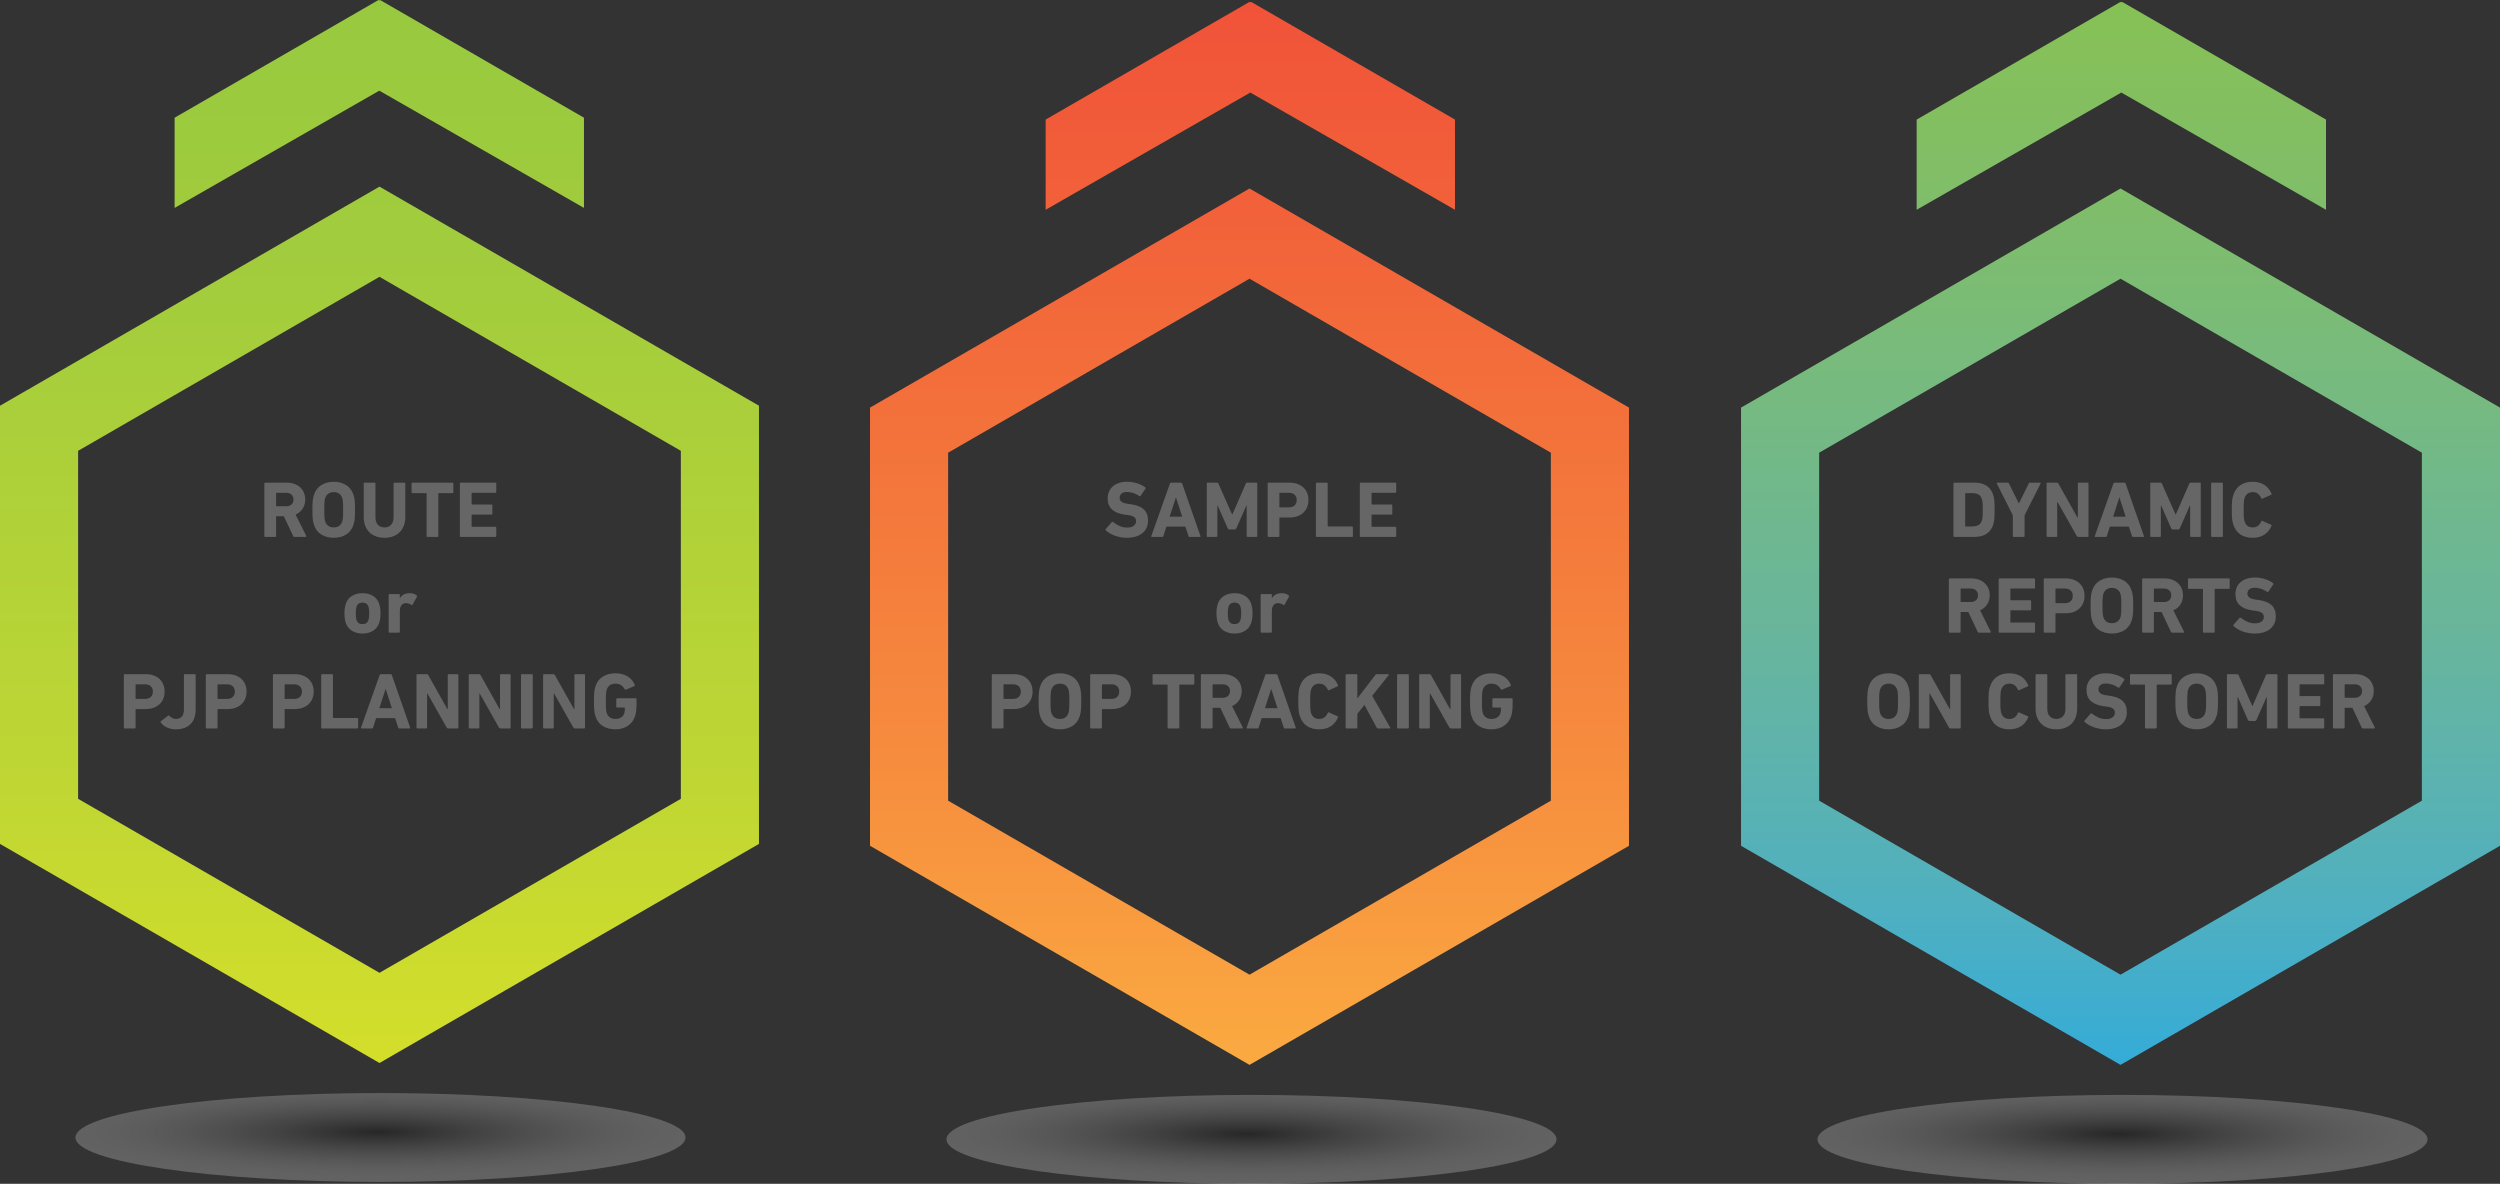 <?xml version="1.0" encoding="utf-8"?>
<!-- Generator: Adobe Illustrator 16.0.0, SVG Export Plug-In . SVG Version: 6.00 Build 0)  -->
<!DOCTYPE svg PUBLIC "-//W3C//DTD SVG 1.1//EN" "http://www.w3.org/Graphics/SVG/1.1/DTD/svg11.dtd">
<svg version="1.1" id="Layer_1" xmlns="http://www.w3.org/2000/svg" xmlns:xlink="http://www.w3.org/1999/xlink" x="0px" y="0px"
	 width="640px" height="303.055px" viewBox="0 0 640 303.055" enable-background="new 0 0 640 303.055" xml:space="preserve">
<rect x="0" y="0" width="640" height="303.055" fill="#333333" stroke="none"/>
<g>
	<linearGradient id="SVGID_1_" gradientUnits="userSpaceOnUse" x1="97.147" y1="288.504" x2="97.147" y2="-97.993">
		<stop  offset="0" style="stop-color:#D8E028"/>
		<stop  offset="0.243" style="stop-color:#BED634"/>
		<stop  offset="0.538" style="stop-color:#A4CD3C"/>
		<stop  offset="0.799" style="stop-color:#94C840"/>
		<stop  offset="1" style="stop-color:#8EC641"/>
	</linearGradient>
	<path fill="url(#SVGID_1_)" d="M0,216.041V103.865l97.147-56.089l97.148,56.089v112.176l-97.148,56.087L0,216.041z M19.997,115.41
		v89.085l77.149,44.544l77.151-44.544V115.41L97.146,70.867L19.997,115.41z"/>
</g>
<linearGradient id="SVGID_2_" gradientUnits="userSpaceOnUse" x1="97.098" y1="288.507" x2="97.098" y2="-97.994">
	<stop  offset="0" style="stop-color:#D8E028"/>
	<stop  offset="0.243" style="stop-color:#BED634"/>
	<stop  offset="0.538" style="stop-color:#A4CD3C"/>
	<stop  offset="0.799" style="stop-color:#94C840"/>
	<stop  offset="1" style="stop-color:#8EC641"/>
</linearGradient>
<polygon fill="url(#SVGID_2_)" points="149.494,30.132 97.304,0 97.098,0.119 96.892,0 44.703,30.132 44.703,53.223 97.098,23.209 
	149.494,53.223 "/>
<radialGradient id="SVGID_3_" cx="96.438" cy="-1399.915" r="78.089" gradientTransform="matrix(1 0 0 0.146 0 494.199)" gradientUnits="userSpaceOnUse">
	<stop  offset="0" style="stop-color:#000000"/>
	<stop  offset="0.157" style="stop-color:#3D3D3D"/>
	<stop  offset="0.325" style="stop-color:#787878"/>
	<stop  offset="0.487" style="stop-color:#A8A8A8"/>
	<stop  offset="0.64" style="stop-color:#CECECE"/>
	<stop  offset="0.78" style="stop-color:#E9E9E9"/>
	<stop  offset="0.905" style="stop-color:#F9F9F9"/>
	<stop  offset="1" style="stop-color:#FFFFFF"/>
</radialGradient>
<ellipse opacity="0.23" fill="url(#SVGID_3_)" cx="97.403" cy="291.197" rx="78.086" ry="11.377"/>
<g>
	<g>
		<linearGradient id="SVGID_4_" gradientUnits="userSpaceOnUse" x1="319.872" y1="288.985" x2="319.872" y2="-97.513">
			<stop  offset="0" style="stop-color:#FBB041"/>
			<stop  offset="0.022" style="stop-color:#FBAD41"/>
			<stop  offset="0.255" style="stop-color:#F68B3E"/>
			<stop  offset="0.477" style="stop-color:#F3703B"/>
			<stop  offset="0.681" style="stop-color:#F15939"/>
			<stop  offset="0.862" style="stop-color:#F04838"/>
			<stop  offset="1" style="stop-color:#EF4237"/>
		</linearGradient>
		<path fill="url(#SVGID_4_)" d="M222.724,216.521V104.345l97.149-56.089l97.147,56.089v112.177l-97.147,56.087L222.724,216.521z
			 M242.721,115.89v89.086l77.152,44.543l77.151-44.543V115.89l-77.151-44.543L242.721,115.89z"/>
	</g>
	<linearGradient id="SVGID_5_" gradientUnits="userSpaceOnUse" x1="320.081" y1="288.99" x2="320.08" y2="-97.515">
		<stop  offset="0" style="stop-color:#FBB041"/>
		<stop  offset="0.022" style="stop-color:#FBAD41"/>
		<stop  offset="0.255" style="stop-color:#F68B3E"/>
		<stop  offset="0.477" style="stop-color:#F3703B"/>
		<stop  offset="0.681" style="stop-color:#F15939"/>
		<stop  offset="0.862" style="stop-color:#F04838"/>
		<stop  offset="1" style="stop-color:#EF4237"/>
	</linearGradient>
	<polygon fill="url(#SVGID_5_)" points="372.476,30.612 320.286,0.48 320.079,0.6 319.873,0.48 267.685,30.612 267.685,53.703 
		320.079,23.69 372.476,53.703 	"/>
</g>
<radialGradient id="SVGID_6_" cx="319.418" cy="-1396.618" r="78.089" gradientTransform="matrix(1 0 0 0.146 0 494.199)" gradientUnits="userSpaceOnUse">
	<stop  offset="0" style="stop-color:#000000"/>
	<stop  offset="0.157" style="stop-color:#3D3D3D"/>
	<stop  offset="0.325" style="stop-color:#787878"/>
	<stop  offset="0.487" style="stop-color:#A8A8A8"/>
	<stop  offset="0.64" style="stop-color:#CECECE"/>
	<stop  offset="0.78" style="stop-color:#E9E9E9"/>
	<stop  offset="0.905" style="stop-color:#F9F9F9"/>
	<stop  offset="1" style="stop-color:#FFFFFF"/>
</radialGradient>
<ellipse opacity="0.23" fill="url(#SVGID_6_)" cx="320.382" cy="291.676" rx="78.086" ry="11.379"/>
<g>
	<g>
		<linearGradient id="SVGID_7_" gradientUnits="userSpaceOnUse" x1="542.854" y1="288.985" x2="542.854" y2="-97.513">
			<stop  offset="0" style="stop-color:#29AAE1"/>
			<stop  offset="0.149" style="stop-color:#50B0C0"/>
			<stop  offset="0.318" style="stop-color:#67B59E"/>
			<stop  offset="0.482" style="stop-color:#76BA81"/>
			<stop  offset="0.636" style="stop-color:#81BE66"/>
			<stop  offset="0.778" style="stop-color:#88C251"/>
			<stop  offset="0.904" style="stop-color:#8DC545"/>
			<stop  offset="1" style="stop-color:#8EC641"/>
		</linearGradient>
		<path fill="url(#SVGID_7_)" d="M445.706,216.521V104.345l97.146-56.089l97.149,56.089v112.177l-97.149,56.087L445.706,216.521z
			 M465.703,115.89v89.086l77.149,44.543l77.151-44.543V115.89l-77.151-44.543L465.703,115.89z"/>
	</g>
	<linearGradient id="SVGID_8_" gradientUnits="userSpaceOnUse" x1="543.06" y1="288.99" x2="543.06" y2="-97.515">
		<stop  offset="0" style="stop-color:#29AAE1"/>
		<stop  offset="0.149" style="stop-color:#50B0C0"/>
		<stop  offset="0.318" style="stop-color:#67B59E"/>
		<stop  offset="0.482" style="stop-color:#76BA81"/>
		<stop  offset="0.636" style="stop-color:#81BE66"/>
		<stop  offset="0.778" style="stop-color:#88C251"/>
		<stop  offset="0.904" style="stop-color:#8DC545"/>
		<stop  offset="1" style="stop-color:#8EC641"/>
	</linearGradient>
	<polygon fill="url(#SVGID_8_)" points="595.456,30.612 543.265,0.48 543.058,0.6 542.852,0.48 490.665,30.612 490.665,53.703 
		543.058,23.69 595.456,53.703 	"/>
</g>
<radialGradient id="SVGID_9_" cx="542.399" cy="-1396.618" r="78.089" gradientTransform="matrix(1 0 0 0.146 0 494.199)" gradientUnits="userSpaceOnUse">
	<stop  offset="0" style="stop-color:#000000"/>
	<stop  offset="0.157" style="stop-color:#3D3D3D"/>
	<stop  offset="0.325" style="stop-color:#787878"/>
	<stop  offset="0.487" style="stop-color:#A8A8A8"/>
	<stop  offset="0.64" style="stop-color:#CECECE"/>
	<stop  offset="0.78" style="stop-color:#E9E9E9"/>
	<stop  offset="0.905" style="stop-color:#F9F9F9"/>
	<stop  offset="1" style="stop-color:#FFFFFF"/>
</radialGradient>
<ellipse opacity="0.23" fill="url(#SVGID_9_)" cx="543.364" cy="291.676" rx="78.086" ry="11.379"/>
<g>
	<g>
		<path fill="#666666" d="M75.361,137.45c-0.15,0-0.252-0.068-0.307-0.204l-2.39-5.087h-1.859c-0.082,0-0.123,0.041-0.123,0.123
			v4.964c0,0.136-0.068,0.204-0.205,0.204h-2.594c-0.136,0-0.204-0.068-0.204-0.204v-13.483c0-0.136,0.068-0.205,0.204-0.205h5.536
			c0.708,0,1.352,0.106,1.931,0.317c0.579,0.211,1.076,0.507,1.491,0.889s0.736,0.837,0.96,1.369s0.337,1.11,0.337,1.737
			c0,0.898-0.218,1.682-0.654,2.349c-0.436,0.667-1.042,1.171-1.818,1.512l2.737,5.475c0.027,0.068,0.027,0.126,0,0.174
			s-0.075,0.071-0.143,0.071H75.361z M73.257,129.605c0.572,0,1.028-0.156,1.369-0.47c0.34-0.313,0.511-0.736,0.511-1.267
			c0-0.518-0.17-0.933-0.511-1.247c-0.341-0.313-0.797-0.47-1.369-0.47h-2.452c-0.082,0-0.123,0.041-0.123,0.123v3.208
			c0,0.082,0.041,0.123,0.123,0.123H73.257z"/>
		<path fill="#666666" d="M85.432,137.675c-1.212,0-2.271-0.279-3.177-0.837s-1.536-1.403-1.89-2.533
			c-0.082-0.245-0.146-0.483-0.194-0.715c-0.048-0.231-0.085-0.49-0.112-0.776c-0.027-0.286-0.048-0.613-0.062-0.981
			s-0.021-0.81-0.021-1.328s0.007-0.96,0.021-1.328s0.034-0.694,0.062-0.98c0.027-0.286,0.064-0.544,0.112-0.776
			c0.047-0.231,0.112-0.47,0.194-0.715c0.354-1.117,0.984-1.958,1.89-2.523c0.906-0.565,1.965-0.848,3.177-0.848
			c1.212,0,2.271,0.283,3.177,0.848c0.906,0.565,1.536,1.406,1.89,2.523c0.082,0.245,0.146,0.483,0.194,0.715
			c0.047,0.232,0.085,0.49,0.112,0.776s0.047,0.613,0.062,0.98c0.013,0.368,0.02,0.811,0.02,1.328s-0.007,0.96-0.02,1.328
			c-0.014,0.368-0.034,0.695-0.062,0.981c-0.027,0.286-0.065,0.544-0.112,0.776c-0.048,0.232-0.112,0.47-0.194,0.715
			c-0.354,1.13-0.984,1.975-1.89,2.533S86.645,137.675,85.432,137.675z M85.432,135.019c0.572,0,1.042-0.136,1.41-0.409
			c0.368-0.272,0.626-0.646,0.776-1.124c0.041-0.123,0.075-0.262,0.102-0.418s0.051-0.348,0.072-0.572s0.034-0.5,0.041-0.827
			c0.006-0.327,0.01-0.715,0.01-1.165c0-0.45-0.003-0.838-0.01-1.165c-0.007-0.327-0.021-0.603-0.041-0.828
			c-0.021-0.225-0.044-0.415-0.072-0.572c-0.027-0.156-0.061-0.296-0.102-0.419c-0.15-0.477-0.409-0.851-0.776-1.124
			s-0.837-0.409-1.41-0.409c-0.572,0-1.042,0.136-1.409,0.409c-0.368,0.272-0.627,0.647-0.776,1.124
			c-0.041,0.123-0.075,0.263-0.103,0.419c-0.027,0.157-0.051,0.347-0.071,0.572c-0.021,0.225-0.034,0.5-0.041,0.828
			c-0.007,0.327-0.01,0.715-0.01,1.165c0,0.449,0.003,0.837,0.01,1.165c0.007,0.327,0.021,0.603,0.041,0.827
			s0.044,0.416,0.071,0.572s0.062,0.296,0.103,0.418c0.149,0.477,0.408,0.852,0.776,1.124
			C84.391,134.883,84.86,135.019,85.432,135.019z"/>
		<path fill="#666666" d="M98.445,137.675c-0.776,0-1.491-0.116-2.145-0.347s-1.216-0.572-1.686-1.021s-0.837-1.008-1.103-1.675
			c-0.266-0.667-0.398-1.43-0.398-2.288v-8.58c0-0.136,0.068-0.205,0.204-0.205h2.595c0.136,0,0.204,0.068,0.204,0.205v8.662
			c0,0.831,0.211,1.471,0.633,1.92c0.422,0.45,0.987,0.674,1.696,0.674c0.695,0,1.253-0.225,1.675-0.674
			c0.422-0.449,0.633-1.089,0.633-1.92v-8.662c0-0.136,0.068-0.205,0.204-0.205h2.595c0.136,0,0.204,0.068,0.204,0.205v8.58
			c0,0.858-0.133,1.621-0.398,2.288c-0.266,0.667-0.633,1.226-1.103,1.675s-1.028,0.79-1.675,1.021S99.222,137.675,98.445,137.675z"
			/>
		<path fill="#666666" d="M109.416,137.45c-0.136,0-0.204-0.068-0.204-0.204v-10.889c0-0.082-0.041-0.123-0.123-0.123h-3.514
			c-0.136,0-0.205-0.068-0.205-0.204v-2.268c0-0.136,0.068-0.205,0.205-0.205h10.276c0.136,0,0.204,0.068,0.204,0.205v2.268
			c0,0.136-0.068,0.204-0.204,0.204h-3.514c-0.082,0-0.123,0.041-0.123,0.123v10.889c0,0.136-0.068,0.204-0.204,0.204H109.416z"/>
		<path fill="#666666" d="M117.73,123.763c0-0.136,0.068-0.205,0.204-0.205h8.907c0.136,0,0.204,0.068,0.204,0.205v2.186
			c0,0.136-0.068,0.204-0.204,0.204h-5.986c-0.082,0-0.123,0.041-0.123,0.123v2.758c0,0.082,0.041,0.123,0.123,0.123h4.985
			c0.136,0,0.204,0.068,0.204,0.205v2.166c0,0.136-0.068,0.204-0.204,0.204h-4.985c-0.082,0-0.123,0.041-0.123,0.123v2.88
			c0,0.082,0.041,0.123,0.123,0.123h5.986c0.136,0,0.204,0.068,0.204,0.205v2.186c0,0.136-0.068,0.204-0.204,0.204h-8.907
			c-0.136,0-0.204-0.068-0.204-0.204V123.763z"/>
		<path fill="#666666" d="M92.796,162.19c-1.049,0-1.954-0.238-2.717-0.715c-0.763-0.477-1.287-1.165-1.573-2.063
			c-0.109-0.354-0.191-0.718-0.245-1.093c-0.055-0.375-0.082-0.807-0.082-1.297s0.027-0.922,0.082-1.297
			c0.054-0.375,0.136-0.739,0.245-1.093c0.286-0.899,0.81-1.586,1.573-2.063c0.763-0.477,1.668-0.715,2.717-0.715
			s1.954,0.238,2.717,0.715c0.763,0.477,1.287,1.165,1.573,2.063c0.108,0.354,0.19,0.718,0.245,1.093
			c0.054,0.375,0.082,0.807,0.082,1.297s-0.027,0.923-0.082,1.297c-0.055,0.375-0.137,0.739-0.245,1.093
			c-0.286,0.899-0.811,1.587-1.573,2.063C94.75,161.952,93.845,162.19,92.796,162.19z M92.796,159.779
			c0.79,0,1.301-0.354,1.532-1.062c0.068-0.231,0.116-0.467,0.143-0.705s0.041-0.568,0.041-0.991c0-0.422-0.014-0.752-0.041-0.991
			s-0.075-0.473-0.143-0.705c-0.231-0.708-0.742-1.062-1.532-1.062s-1.301,0.354-1.532,1.062c-0.068,0.232-0.116,0.467-0.143,0.705
			c-0.028,0.238-0.041,0.569-0.041,0.991c0,0.422,0.013,0.752,0.041,0.991c0.027,0.238,0.075,0.474,0.143,0.705
			C91.496,159.425,92.006,159.779,92.796,159.779z"/>
		<path fill="#666666" d="M99.702,161.965c-0.136,0-0.204-0.068-0.204-0.204v-9.479c0-0.136,0.068-0.204,0.204-0.204h2.452
			c0.136,0,0.204,0.068,0.204,0.204v0.838h0.021c0.231-0.395,0.565-0.705,1.001-0.93s0.96-0.337,1.573-0.337
			c0.327,0,0.644,0.051,0.95,0.153c0.307,0.103,0.569,0.249,0.787,0.439c0.095,0.082,0.116,0.177,0.062,0.286l-1.144,2.083
			c-0.068,0.082-0.164,0.096-0.286,0.041c-0.49-0.313-0.967-0.463-1.43-0.449c-0.531,0.027-0.919,0.225-1.165,0.592
			s-0.368,0.885-0.368,1.553v5.209c0,0.136-0.068,0.204-0.204,0.204H99.702z"/>
		<path fill="#666666" d="M31.908,186.48c-0.136,0-0.204-0.068-0.204-0.204v-13.483c0-0.136,0.068-0.205,0.204-0.205h5.393
			c0.749,0,1.423,0.109,2.022,0.327c0.6,0.218,1.11,0.524,1.532,0.919c0.422,0.395,0.742,0.865,0.96,1.41
			c0.218,0.544,0.327,1.151,0.327,1.818c0,0.654-0.112,1.253-0.337,1.798c-0.225,0.545-0.545,1.015-0.96,1.41
			s-0.922,0.702-1.522,0.919c-0.599,0.218-1.273,0.327-2.022,0.327H34.83c-0.082,0-0.123,0.041-0.123,0.123v4.638
			c0,0.136-0.068,0.204-0.205,0.204H31.908z M37.118,178.922c0.64,0,1.137-0.167,1.491-0.5c0.354-0.334,0.531-0.787,0.531-1.359
			c0-0.572-0.177-1.028-0.531-1.369c-0.354-0.34-0.851-0.511-1.491-0.511H34.83c-0.082,0-0.123,0.041-0.123,0.123v3.494
			c0,0.082,0.041,0.123,0.123,0.123H37.118z"/>
		<path fill="#666666" d="M41.142,184.928c-0.068-0.109-0.062-0.204,0.02-0.286l1.9-1.45c0.095-0.068,0.191-0.054,0.286,0.041
			c0.177,0.204,0.412,0.392,0.705,0.562c0.292,0.17,0.623,0.255,0.991,0.255c0.654,0,1.157-0.204,1.512-0.613
			c0.354-0.409,0.531-1.008,0.531-1.798v-8.846c0-0.136,0.068-0.205,0.204-0.205h2.595c0.136,0,0.204,0.068,0.204,0.205v8.703
			c0,1.716-0.446,3.014-1.338,3.892c-0.893,0.878-2.135,1.317-3.729,1.317c-0.858,0-1.638-0.167-2.339-0.5
			C41.983,185.871,41.469,185.446,41.142,184.928z"/>
		<path fill="#666666" d="M52.889,186.48c-0.136,0-0.204-0.068-0.204-0.204v-13.483c0-0.136,0.068-0.205,0.204-0.205h5.393
			c0.749,0,1.423,0.109,2.022,0.327c0.6,0.218,1.11,0.524,1.532,0.919c0.422,0.395,0.742,0.865,0.96,1.41
			c0.218,0.544,0.327,1.151,0.327,1.818c0,0.654-0.112,1.253-0.337,1.798c-0.225,0.545-0.545,1.015-0.96,1.41
			s-0.922,0.702-1.522,0.919c-0.599,0.218-1.273,0.327-2.022,0.327H55.81c-0.082,0-0.123,0.041-0.123,0.123v4.638
			c0,0.136-0.068,0.204-0.205,0.204H52.889z M58.098,178.922c0.64,0,1.137-0.167,1.491-0.5c0.354-0.334,0.531-0.787,0.531-1.359
			c0-0.572-0.177-1.028-0.531-1.369c-0.354-0.34-0.851-0.511-1.491-0.511H55.81c-0.082,0-0.123,0.041-0.123,0.123v3.494
			c0,0.082,0.041,0.123,0.123,0.123H58.098z"/>
		<path fill="#666666" d="M70.069,186.48c-0.136,0-0.204-0.068-0.204-0.204v-13.483c0-0.136,0.068-0.205,0.204-0.205h5.393
			c0.749,0,1.423,0.109,2.022,0.327c0.6,0.218,1.11,0.524,1.532,0.919c0.422,0.395,0.742,0.865,0.96,1.41
			c0.218,0.544,0.327,1.151,0.327,1.818c0,0.654-0.112,1.253-0.337,1.798c-0.225,0.545-0.545,1.015-0.96,1.41
			s-0.922,0.702-1.522,0.919c-0.599,0.218-1.273,0.327-2.022,0.327h-2.472c-0.082,0-0.123,0.041-0.123,0.123v4.638
			c0,0.136-0.068,0.204-0.205,0.204H70.069z M75.279,178.922c0.64,0,1.137-0.167,1.491-0.5c0.354-0.334,0.531-0.787,0.531-1.359
			c0-0.572-0.177-1.028-0.531-1.369c-0.354-0.34-0.851-0.511-1.491-0.511h-2.288c-0.082,0-0.123,0.041-0.123,0.123v3.494
			c0,0.082,0.041,0.123,0.123,0.123H75.279z"/>
		<path fill="#666666" d="M82.225,172.793c0-0.136,0.068-0.205,0.204-0.205h2.594c0.136,0,0.205,0.068,0.205,0.205v10.889
			c0,0.082,0.041,0.123,0.123,0.123h6.129c0.136,0,0.204,0.068,0.204,0.204v2.268c0,0.136-0.068,0.204-0.204,0.204h-9.05
			c-0.136,0-0.204-0.068-0.204-0.204V172.793z"/>
		<path fill="#666666" d="M97.199,172.793c0.041-0.136,0.129-0.205,0.266-0.205h2.574c0.136,0,0.225,0.068,0.266,0.205l4.699,13.483
			c0.041,0.136-0.007,0.204-0.143,0.204h-2.656c-0.137,0-0.225-0.068-0.266-0.204l-0.797-2.431H96.28l-0.776,2.431
			c-0.041,0.136-0.129,0.204-0.265,0.204h-2.676c-0.137,0-0.184-0.068-0.143-0.204L97.199,172.793z M100.325,181.292l-1.573-4.862
			H98.69l-1.573,4.862H100.325z"/>
		<path fill="#666666" d="M106.617,172.793c0-0.136,0.068-0.205,0.204-0.205h2.452c0.149,0,0.266,0.068,0.347,0.205l4.903,8.744
			h0.102v-8.744c0-0.136,0.068-0.205,0.205-0.205h2.309c0.136,0,0.204,0.068,0.204,0.205v13.483c0,0.136-0.068,0.204-0.204,0.204
			h-2.431c-0.15,0-0.266-0.068-0.347-0.204l-4.924-8.724h-0.102v8.724c0,0.136-0.068,0.204-0.204,0.204h-2.309
			c-0.136,0-0.204-0.068-0.204-0.204V172.793z"/>
		<path fill="#666666" d="M119.998,172.793c0-0.136,0.068-0.205,0.204-0.205h2.452c0.149,0,0.266,0.068,0.347,0.205l4.903,8.744
			h0.102v-8.744c0-0.136,0.068-0.205,0.205-0.205h2.309c0.136,0,0.204,0.068,0.204,0.205v13.483c0,0.136-0.068,0.204-0.204,0.204
			h-2.431c-0.15,0-0.266-0.068-0.347-0.204l-4.924-8.724h-0.102v8.724c0,0.136-0.068,0.204-0.204,0.204h-2.309
			c-0.136,0-0.204-0.068-0.204-0.204V172.793z"/>
		<path fill="#666666" d="M133.379,172.793c0-0.136,0.068-0.205,0.204-0.205h2.594c0.136,0,0.205,0.068,0.205,0.205v13.483
			c0,0.136-0.068,0.204-0.205,0.204h-2.594c-0.136,0-0.204-0.068-0.204-0.204V172.793z"/>
		<path fill="#666666" d="M139.038,172.793c0-0.136,0.068-0.205,0.204-0.205h2.452c0.149,0,0.266,0.068,0.347,0.205l4.903,8.744
			h0.102v-8.744c0-0.136,0.068-0.205,0.205-0.205h2.309c0.136,0,0.204,0.068,0.204,0.205v13.483c0,0.136-0.068,0.204-0.204,0.204
			h-2.431c-0.15,0-0.266-0.068-0.347-0.204l-4.924-8.724h-0.102v8.724c0,0.136-0.068,0.204-0.204,0.204h-2.309
			c-0.136,0-0.204-0.068-0.204-0.204V172.793z"/>
		<path fill="#666666" d="M152.439,183.334c-0.082-0.245-0.146-0.483-0.194-0.715c-0.048-0.231-0.085-0.49-0.112-0.776
			c-0.027-0.286-0.048-0.613-0.062-0.981s-0.021-0.81-0.021-1.328s0.007-0.96,0.021-1.328s0.034-0.694,0.062-0.98
			c0.027-0.286,0.064-0.544,0.112-0.776c0.047-0.231,0.112-0.47,0.194-0.715c0.354-1.13,0.984-1.975,1.89-2.533
			s1.979-0.838,3.218-0.838c0.654,0,1.246,0.075,1.777,0.225c0.531,0.15,1.004,0.358,1.42,0.624
			c0.415,0.265,0.769,0.579,1.063,0.939c0.292,0.361,0.521,0.753,0.684,1.175c0.068,0.136,0.041,0.238-0.082,0.307l-2.186,0.919
			c-0.15,0.041-0.245,0.007-0.286-0.102c-0.272-0.477-0.596-0.834-0.97-1.072c-0.375-0.238-0.848-0.358-1.42-0.358
			c-0.6,0-1.083,0.14-1.45,0.419c-0.368,0.279-0.627,0.657-0.776,1.134c-0.041,0.123-0.075,0.262-0.103,0.419
			s-0.051,0.347-0.071,0.572c-0.021,0.225-0.034,0.498-0.041,0.817c-0.007,0.32-0.01,0.705-0.01,1.154
			c0,0.449,0.003,0.837,0.01,1.165c0.007,0.327,0.021,0.603,0.041,0.827s0.044,0.416,0.071,0.572s0.062,0.296,0.103,0.418
			c0.149,0.477,0.412,0.852,0.786,1.124c0.375,0.273,0.869,0.409,1.481,0.409c0.517,0,0.98-0.123,1.389-0.368
			s0.688-0.599,0.837-1.063c0.054-0.177,0.095-0.374,0.123-0.592c0.027-0.218,0.041-0.477,0.041-0.776
			c0-0.082-0.041-0.123-0.123-0.123h-1.879c-0.136,0-0.205-0.068-0.205-0.204v-1.961c0-0.136,0.068-0.204,0.205-0.204h4.78
			c0.136,0,0.204,0.068,0.204,0.204v1.144c0,0.613-0.027,1.192-0.082,1.737c-0.055,0.544-0.143,1.008-0.266,1.389
			c-0.354,1.117-0.978,1.975-1.869,2.574c-0.892,0.6-1.958,0.899-3.197,0.899s-2.312-0.279-3.218-0.837
			S152.793,184.465,152.439,183.334z"/>
	</g>
</g>
<g>
	<g>
		<path fill="#666666" d="M288.442,137.674c-0.545,0-1.079-0.051-1.604-0.153c-0.524-0.102-1.019-0.238-1.481-0.408
			s-0.889-0.371-1.276-0.603c-0.388-0.231-0.719-0.477-0.991-0.735c-0.108-0.109-0.115-0.225-0.02-0.347l1.552-1.777
			c0.082-0.109,0.185-0.116,0.307-0.021c0.463,0.368,1.001,0.698,1.614,0.991c0.612,0.293,1.287,0.439,2.022,0.439
			s1.297-0.153,1.686-0.46c0.388-0.306,0.582-0.705,0.582-1.195c0-0.409-0.15-0.742-0.449-1.001c-0.3-0.259-0.865-0.442-1.696-0.552
			l-0.735-0.102c-1.416-0.19-2.502-0.623-3.258-1.297s-1.134-1.631-1.134-2.87c0-0.64,0.115-1.222,0.347-1.747
			s0.562-0.971,0.991-1.338c0.429-0.368,0.946-0.654,1.553-0.858c0.605-0.205,1.283-0.307,2.032-0.307
			c0.926,0,1.798,0.13,2.615,0.388c0.817,0.259,1.519,0.613,2.104,1.063c0.122,0.082,0.136,0.184,0.04,0.306l-1.246,1.859
			c-0.081,0.109-0.177,0.129-0.286,0.061c-0.53-0.354-1.059-0.62-1.583-0.796c-0.524-0.177-1.072-0.266-1.645-0.266
			c-0.612,0-1.076,0.143-1.389,0.429c-0.313,0.286-0.471,0.647-0.471,1.083c0,0.395,0.16,0.722,0.48,0.98s0.882,0.443,1.686,0.552
			l0.735,0.102c1.443,0.191,2.533,0.623,3.269,1.297c0.735,0.674,1.104,1.645,1.104,2.911c0,0.626-0.116,1.208-0.348,1.747
			s-0.575,1.001-1.031,1.389c-0.457,0.388-1.025,0.691-1.706,0.909C290.13,137.565,289.341,137.674,288.442,137.674z"/>
		<path fill="#666666" d="M299.515,123.762c0.041-0.136,0.129-0.205,0.266-0.205h2.574c0.136,0,0.225,0.068,0.266,0.205
			l4.698,13.483c0.041,0.136-0.007,0.204-0.143,0.204h-2.656c-0.136,0-0.225-0.068-0.266-0.204l-0.797-2.431h-4.861l-0.776,2.431
			c-0.041,0.136-0.13,0.204-0.266,0.204h-2.677c-0.136,0-0.184-0.068-0.143-0.204L299.515,123.762z M302.641,132.261l-1.573-4.862
			h-0.062l-1.573,4.862H302.641z"/>
		<path fill="#666666" d="M308.933,123.762c0-0.136,0.067-0.205,0.204-0.205h2.431c0.164,0,0.272,0.068,0.327,0.205l3.514,7.926
			h0.082l3.452-7.926c0.055-0.136,0.164-0.205,0.327-0.205h2.391c0.136,0,0.204,0.068,0.204,0.205v13.483
			c0,0.136-0.068,0.204-0.204,0.204h-2.309c-0.137,0-0.204-0.068-0.204-0.204v-7.825h-0.082l-2.574,5.863
			c-0.082,0.177-0.211,0.266-0.388,0.266h-1.41c-0.177,0-0.307-0.088-0.388-0.266l-2.574-5.863h-0.082v7.825
			c0,0.136-0.068,0.204-0.204,0.204h-2.309c-0.137,0-0.204-0.068-0.204-0.204V123.762z"/>
		<path fill="#666666" d="M324.724,137.45c-0.137,0-0.204-0.068-0.204-0.204v-13.483c0-0.136,0.067-0.205,0.204-0.205h5.394
			c0.749,0,1.423,0.109,2.022,0.327c0.599,0.218,1.109,0.524,1.532,0.919c0.422,0.395,0.742,0.865,0.96,1.41
			c0.218,0.544,0.327,1.151,0.327,1.818c0,0.654-0.112,1.253-0.338,1.798c-0.225,0.545-0.545,1.015-0.96,1.41
			s-0.923,0.702-1.521,0.919c-0.6,0.218-1.273,0.327-2.022,0.327h-2.473c-0.081,0-0.122,0.041-0.122,0.123v4.638
			c0,0.136-0.068,0.204-0.204,0.204H324.724z M329.933,129.891c0.641,0,1.138-0.167,1.492-0.5c0.354-0.334,0.53-0.787,0.53-1.359
			c0-0.572-0.177-1.028-0.53-1.369c-0.354-0.34-0.852-0.511-1.492-0.511h-2.288c-0.081,0-0.122,0.041-0.122,0.123v3.494
			c0,0.082,0.041,0.123,0.122,0.123H329.933z"/>
		<path fill="#666666" d="M336.879,123.762c0-0.136,0.067-0.205,0.204-0.205h2.595c0.136,0,0.204,0.068,0.204,0.205v10.889
			c0,0.082,0.041,0.123,0.122,0.123h6.129c0.137,0,0.204,0.068,0.204,0.204v2.268c0,0.136-0.067,0.204-0.204,0.204h-9.05
			c-0.137,0-0.204-0.068-0.204-0.204V123.762z"/>
		<path fill="#666666" d="M348.116,123.762c0-0.136,0.067-0.205,0.204-0.205h8.907c0.136,0,0.204,0.068,0.204,0.205v2.186
			c0,0.136-0.068,0.204-0.204,0.204h-5.986c-0.081,0-0.122,0.041-0.122,0.123v2.758c0,0.082,0.041,0.123,0.122,0.123h4.985
			c0.136,0,0.204,0.068,0.204,0.205v2.166c0,0.136-0.068,0.204-0.204,0.204h-4.985c-0.081,0-0.122,0.041-0.122,0.123v2.88
			c0,0.082,0.041,0.123,0.122,0.123h5.986c0.136,0,0.204,0.068,0.204,0.205v2.186c0,0.136-0.068,0.204-0.204,0.204h-8.907
			c-0.137,0-0.204-0.068-0.204-0.204V123.762z"/>
		<path fill="#666666" d="M316.032,162.189c-1.049,0-1.955-0.238-2.718-0.715c-0.763-0.477-1.287-1.165-1.572-2.063
			c-0.109-0.354-0.191-0.718-0.245-1.093c-0.055-0.375-0.082-0.807-0.082-1.297s0.027-0.922,0.082-1.297
			c0.054-0.375,0.136-0.739,0.245-1.093c0.285-0.899,0.81-1.586,1.572-2.063c0.763-0.477,1.669-0.715,2.718-0.715
			c1.048,0,1.954,0.238,2.717,0.715c0.763,0.477,1.287,1.165,1.573,2.063c0.108,0.354,0.19,0.718,0.245,1.093
			c0.054,0.375,0.081,0.807,0.081,1.297s-0.027,0.923-0.081,1.297c-0.055,0.375-0.137,0.739-0.245,1.093
			c-0.286,0.899-0.811,1.587-1.573,2.063C317.986,161.952,317.08,162.189,316.032,162.189z M316.032,159.779
			c0.789,0,1.3-0.354,1.532-1.062c0.067-0.231,0.115-0.467,0.143-0.705s0.041-0.568,0.041-0.991c0-0.422-0.014-0.752-0.041-0.991
			s-0.075-0.473-0.143-0.705c-0.232-0.708-0.743-1.062-1.532-1.062c-0.79,0-1.301,0.354-1.532,1.062
			c-0.068,0.232-0.116,0.467-0.144,0.705s-0.041,0.569-0.041,0.991c0,0.422,0.014,0.752,0.041,0.991s0.075,0.474,0.144,0.705
			C314.731,159.425,315.242,159.779,316.032,159.779z"/>
		<path fill="#666666" d="M322.936,161.965c-0.136,0-0.204-0.068-0.204-0.204v-9.479c0-0.136,0.068-0.204,0.204-0.204h2.451
			c0.137,0,0.205,0.068,0.205,0.204v0.838h0.021c0.231-0.395,0.564-0.705,1.001-0.93c0.436-0.225,0.96-0.337,1.572-0.337
			c0.327,0,0.644,0.051,0.95,0.153c0.307,0.103,0.568,0.249,0.787,0.439c0.095,0.082,0.115,0.177,0.061,0.286l-1.144,2.083
			c-0.068,0.082-0.164,0.096-0.286,0.041c-0.49-0.313-0.967-0.463-1.43-0.449c-0.531,0.027-0.92,0.225-1.165,0.592
			s-0.367,0.885-0.367,1.553v5.209c0,0.136-0.068,0.204-0.205,0.204H322.936z"/>
		<path fill="#666666" d="M254.101,186.48c-0.136,0-0.204-0.068-0.204-0.204v-13.483c0-0.136,0.068-0.205,0.204-0.205h5.393
			c0.749,0,1.423,0.109,2.022,0.327s1.109,0.524,1.533,0.919c0.422,0.395,0.742,0.865,0.959,1.41
			c0.219,0.544,0.328,1.151,0.328,1.818c0,0.654-0.113,1.253-0.338,1.798c-0.225,0.545-0.545,1.015-0.961,1.41
			c-0.414,0.395-0.922,0.702-1.521,0.919s-1.273,0.327-2.022,0.327h-2.472c-0.082,0-0.123,0.041-0.123,0.123v4.638
			c0,0.136-0.068,0.204-0.204,0.204H254.101z M259.31,178.921c0.64,0,1.137-0.167,1.491-0.5c0.354-0.334,0.531-0.787,0.531-1.359
			c0-0.572-0.178-1.028-0.531-1.369c-0.354-0.34-0.852-0.511-1.491-0.511h-2.288c-0.082,0-0.123,0.041-0.123,0.123v3.494
			c0,0.082,0.041,0.123,0.123,0.123H259.31z"/>
		<path fill="#666666" d="M271.343,186.705c-1.213,0-2.271-0.279-3.177-0.837c-0.906-0.559-1.536-1.403-1.89-2.533
			c-0.082-0.245-0.146-0.483-0.194-0.715c-0.048-0.231-0.085-0.49-0.112-0.776c-0.027-0.286-0.048-0.613-0.062-0.981
			s-0.021-0.81-0.021-1.328s0.007-0.96,0.021-1.328s0.034-0.694,0.062-0.98s0.064-0.544,0.112-0.776
			c0.048-0.231,0.112-0.47,0.194-0.715c0.354-1.117,0.983-1.958,1.89-2.523c0.905-0.565,1.964-0.848,3.177-0.848
			c1.212,0,2.271,0.283,3.177,0.848c0.905,0.565,1.535,1.406,1.89,2.523c0.081,0.245,0.146,0.483,0.193,0.715
			c0.048,0.232,0.085,0.49,0.113,0.776c0.026,0.286,0.047,0.613,0.061,0.98s0.021,0.811,0.021,1.328s-0.007,0.96-0.021,1.328
			s-0.034,0.695-0.061,0.981c-0.028,0.286-0.065,0.544-0.113,0.776c-0.048,0.232-0.112,0.47-0.193,0.715
			c-0.354,1.13-0.984,1.975-1.89,2.533C273.614,186.426,272.555,186.705,271.343,186.705z M271.343,184.049
			c0.571,0,1.042-0.136,1.409-0.409c0.368-0.272,0.626-0.646,0.776-1.124c0.041-0.123,0.075-0.262,0.103-0.418
			c0.026-0.157,0.051-0.348,0.071-0.572s0.034-0.5,0.041-0.827c0.007-0.327,0.01-0.715,0.01-1.165c0-0.45-0.003-0.838-0.01-1.165
			c-0.007-0.327-0.021-0.603-0.041-0.828c-0.021-0.225-0.045-0.415-0.071-0.572c-0.027-0.156-0.062-0.296-0.103-0.419
			c-0.15-0.477-0.408-0.851-0.776-1.124c-0.367-0.272-0.838-0.409-1.409-0.409c-0.572,0-1.042,0.136-1.41,0.409
			c-0.367,0.272-0.626,0.647-0.776,1.124c-0.041,0.123-0.074,0.263-0.102,0.419c-0.027,0.157-0.052,0.347-0.071,0.572
			c-0.021,0.225-0.034,0.5-0.041,0.828c-0.008,0.327-0.011,0.715-0.011,1.165c0,0.449,0.003,0.837,0.011,1.165
			c0.007,0.327,0.021,0.603,0.041,0.827c0.02,0.225,0.044,0.416,0.071,0.572s0.061,0.296,0.102,0.418
			c0.15,0.477,0.409,0.852,0.776,1.124C270.301,183.913,270.771,184.049,271.343,184.049z"/>
		<path fill="#666666" d="M279.29,186.48c-0.137,0-0.204-0.068-0.204-0.204v-13.483c0-0.136,0.067-0.205,0.204-0.205h5.394
			c0.749,0,1.423,0.109,2.022,0.327c0.599,0.218,1.109,0.524,1.532,0.919c0.422,0.395,0.742,0.865,0.96,1.41
			c0.218,0.544,0.327,1.151,0.327,1.818c0,0.654-0.112,1.253-0.338,1.798c-0.225,0.545-0.545,1.015-0.96,1.41
			s-0.923,0.702-1.521,0.919c-0.6,0.218-1.273,0.327-2.022,0.327h-2.473c-0.081,0-0.122,0.041-0.122,0.123v4.638
			c0,0.136-0.068,0.204-0.204,0.204H279.29z M284.499,178.921c0.641,0,1.138-0.167,1.492-0.5c0.354-0.334,0.53-0.787,0.53-1.359
			c0-0.572-0.177-1.028-0.53-1.369c-0.354-0.34-0.852-0.511-1.492-0.511h-2.288c-0.081,0-0.122,0.041-0.122,0.123v3.494
			c0,0.082,0.041,0.123,0.122,0.123H284.499z"/>
		<path fill="#666666" d="M299.106,186.48c-0.137,0-0.205-0.068-0.205-0.204v-10.889c0-0.082-0.04-0.123-0.122-0.123h-3.514
			c-0.137,0-0.204-0.068-0.204-0.204v-2.268c0-0.136,0.067-0.205,0.204-0.205h10.275c0.137,0,0.205,0.068,0.205,0.205v2.268
			c0,0.136-0.068,0.204-0.205,0.204h-3.514c-0.082,0-0.122,0.041-0.122,0.123v10.889c0,0.136-0.068,0.204-0.205,0.204H299.106z"/>
		<path fill="#666666" d="M315.101,186.48c-0.149,0-0.252-0.068-0.306-0.204l-2.391-5.087h-1.859c-0.081,0-0.122,0.041-0.122,0.123
			v4.964c0,0.136-0.068,0.204-0.204,0.204h-2.595c-0.137,0-0.204-0.068-0.204-0.204v-13.483c0-0.136,0.067-0.205,0.204-0.205h5.536
			c0.708,0,1.352,0.106,1.931,0.317c0.579,0.211,1.076,0.507,1.491,0.889s0.735,0.837,0.96,1.369s0.338,1.11,0.338,1.737
			c0,0.898-0.219,1.682-0.654,2.349c-0.436,0.667-1.042,1.171-1.818,1.512l2.737,5.475c0.027,0.068,0.027,0.126,0,0.174
			s-0.074,0.071-0.143,0.071H315.101z M312.998,178.635c0.572,0,1.028-0.156,1.368-0.47c0.341-0.313,0.511-0.736,0.511-1.267
			c0-0.518-0.17-0.933-0.511-1.247c-0.34-0.313-0.796-0.47-1.368-0.47h-2.452c-0.081,0-0.122,0.041-0.122,0.123v3.208
			c0,0.082,0.041,0.123,0.122,0.123H312.998z"/>
		<path fill="#666666" d="M323.907,172.792c0.041-0.136,0.129-0.205,0.266-0.205h2.574c0.136,0,0.225,0.068,0.266,0.205
			l4.698,13.483c0.041,0.136-0.007,0.204-0.143,0.204h-2.656c-0.136,0-0.225-0.068-0.266-0.204l-0.797-2.431h-4.861l-0.776,2.431
			c-0.041,0.136-0.13,0.204-0.266,0.204h-2.677c-0.136,0-0.184-0.068-0.143-0.204L323.907,172.792z M327.033,181.291l-1.573-4.862
			h-0.062l-1.573,4.862H327.033z"/>
		<path fill="#666666" d="M332.752,183.293c-0.082-0.218-0.146-0.439-0.194-0.664c-0.048-0.225-0.085-0.477-0.112-0.756
			c-0.027-0.279-0.048-0.605-0.062-0.98c-0.014-0.375-0.021-0.827-0.021-1.358s0.007-0.984,0.021-1.359
			c0.014-0.374,0.034-0.701,0.062-0.98c0.027-0.279,0.064-0.527,0.112-0.746c0.048-0.218,0.112-0.442,0.194-0.674
			c0.367-1.144,0.977-1.999,1.828-2.563c0.851-0.565,1.89-0.848,3.115-0.848c1.186,0,2.189,0.269,3.014,0.807
			c0.823,0.538,1.433,1.297,1.828,2.278c0.068,0.123,0.034,0.204-0.102,0.245l-2.228,1.001c-0.122,0.068-0.218,0.034-0.286-0.102
			c-0.19-0.45-0.459-0.824-0.807-1.124c-0.348-0.299-0.813-0.45-1.399-0.45c-0.545,0-0.99,0.136-1.338,0.409
			s-0.596,0.647-0.746,1.124c-0.041,0.123-0.074,0.255-0.102,0.398s-0.052,0.324-0.071,0.542c-0.021,0.218-0.034,0.49-0.041,0.817
			c-0.008,0.327-0.011,0.736-0.011,1.226s0.003,0.899,0.011,1.226c0.007,0.327,0.021,0.6,0.041,0.817
			c0.02,0.218,0.044,0.398,0.071,0.541c0.027,0.143,0.061,0.276,0.102,0.398c0.15,0.477,0.398,0.852,0.746,1.124
			c0.348,0.273,0.793,0.409,1.338,0.409c0.586,0,1.052-0.149,1.399-0.449c0.348-0.299,0.616-0.674,0.807-1.124
			c0.068-0.136,0.164-0.17,0.286-0.103l2.228,1.001c0.136,0.041,0.17,0.123,0.102,0.246c-0.396,0.98-1.005,1.74-1.828,2.278
			c-0.824,0.538-1.828,0.807-3.014,0.807c-1.226,0-2.265-0.282-3.115-0.848C333.729,185.292,333.12,184.437,332.752,183.293z"/>
		<path fill="#666666" d="M344.479,172.792c0-0.136,0.067-0.205,0.204-0.205h2.595c0.136,0,0.204,0.068,0.204,0.205v6.006
			l4.617-6.027c0.081-0.123,0.197-0.184,0.347-0.184h2.963c0.067,0,0.112,0.028,0.133,0.082c0.021,0.055,0.003,0.116-0.052,0.184
			l-4.208,5.271l4.597,8.11c0.095,0.164,0.054,0.245-0.123,0.245h-3.003c-0.136,0-0.238-0.062-0.307-0.184l-3.146-5.842
			l-1.818,2.288v3.535c0,0.136-0.068,0.204-0.204,0.204h-2.595c-0.137,0-0.204-0.068-0.204-0.204V172.792z"/>
		<path fill="#666666" d="M357.656,172.792c0-0.136,0.067-0.205,0.204-0.205h2.595c0.136,0,0.204,0.068,0.204,0.205v13.483
			c0,0.136-0.068,0.204-0.204,0.204h-2.595c-0.137,0-0.204-0.068-0.204-0.204V172.792z"/>
		<path fill="#666666" d="M363.314,172.792c0-0.136,0.067-0.205,0.204-0.205h2.451c0.15,0,0.266,0.068,0.348,0.205l4.903,8.744
			h0.102v-8.744c0-0.136,0.068-0.205,0.204-0.205h2.309c0.137,0,0.204,0.068,0.204,0.205v13.483c0,0.136-0.067,0.204-0.204,0.204
			h-2.431c-0.15,0-0.266-0.068-0.348-0.204l-4.923-8.724h-0.103v8.724c0,0.136-0.068,0.204-0.204,0.204h-2.309
			c-0.137,0-0.204-0.068-0.204-0.204V172.792z"/>
		<path fill="#666666" d="M376.716,183.334c-0.082-0.245-0.146-0.483-0.194-0.715c-0.048-0.231-0.085-0.49-0.112-0.776
			c-0.027-0.286-0.048-0.613-0.062-0.981s-0.021-0.81-0.021-1.328s0.007-0.96,0.021-1.328s0.034-0.694,0.062-0.98
			s0.064-0.544,0.112-0.776c0.048-0.231,0.112-0.47,0.194-0.715c0.354-1.13,0.983-1.975,1.89-2.533
			c0.905-0.559,1.978-0.838,3.218-0.838c0.653,0,1.246,0.075,1.777,0.225c0.53,0.15,1.004,0.358,1.419,0.624
			c0.416,0.265,0.77,0.579,1.063,0.939c0.293,0.361,0.521,0.753,0.685,1.175c0.068,0.136,0.041,0.238-0.082,0.307l-2.186,0.919
			c-0.15,0.041-0.245,0.007-0.286-0.102c-0.272-0.477-0.596-0.834-0.971-1.072c-0.374-0.238-0.848-0.358-1.419-0.358
			c-0.6,0-1.083,0.14-1.451,0.419c-0.367,0.279-0.626,0.657-0.776,1.134c-0.041,0.123-0.074,0.262-0.102,0.419
			s-0.052,0.347-0.071,0.572c-0.021,0.225-0.034,0.498-0.041,0.817c-0.008,0.32-0.011,0.705-0.011,1.154
			c0,0.449,0.003,0.837,0.011,1.165c0.007,0.327,0.021,0.603,0.041,0.827c0.02,0.225,0.044,0.416,0.071,0.572
			s0.061,0.296,0.102,0.418c0.15,0.477,0.412,0.852,0.787,1.124c0.374,0.273,0.868,0.409,1.48,0.409c0.518,0,0.981-0.123,1.39-0.368
			s0.688-0.599,0.838-1.063c0.054-0.177,0.095-0.374,0.122-0.592c0.027-0.218,0.041-0.477,0.041-0.776
			c0-0.082-0.041-0.123-0.123-0.123h-1.879c-0.137,0-0.204-0.068-0.204-0.204v-1.961c0-0.136,0.067-0.204,0.204-0.204h4.78
			c0.136,0,0.204,0.068,0.204,0.204v1.144c0,0.613-0.027,1.192-0.081,1.737c-0.055,0.544-0.144,1.008-0.266,1.389
			c-0.354,1.117-0.978,1.975-1.87,2.574c-0.892,0.6-1.958,0.899-3.196,0.899c-1.24,0-2.313-0.279-3.218-0.837
			C377.7,185.309,377.07,184.464,376.716,183.334z"/>
	</g>
</g>
<g>
	<g>
		<path fill="#666666" d="M500.084,123.762c0-0.136,0.067-0.205,0.204-0.205h5.169c1.226,0,2.247,0.259,3.064,0.776
			c0.816,0.518,1.396,1.301,1.736,2.35c0.054,0.191,0.105,0.392,0.153,0.603c0.047,0.211,0.088,0.459,0.122,0.746
			s0.058,0.627,0.071,1.021c0.014,0.396,0.021,0.878,0.021,1.451c0,0.572-0.007,1.056-0.021,1.45
			c-0.014,0.396-0.037,0.736-0.071,1.021c-0.034,0.286-0.075,0.535-0.122,0.746c-0.048,0.211-0.1,0.412-0.153,0.603
			c-0.341,1.049-0.92,1.832-1.736,2.349c-0.817,0.518-1.839,0.776-3.064,0.776h-5.169c-0.137,0-0.204-0.068-0.204-0.204V123.762z
			 M503.087,134.651c0,0.082,0.041,0.123,0.122,0.123h1.573c0.695,0,1.253-0.112,1.676-0.337c0.422-0.225,0.722-0.623,0.898-1.195
			c0.041-0.095,0.075-0.208,0.103-0.337c0.026-0.129,0.051-0.296,0.071-0.5c0.021-0.205,0.034-0.46,0.041-0.766
			c0.007-0.307,0.01-0.685,0.01-1.134c0-0.45-0.003-0.824-0.01-1.124c-0.007-0.3-0.021-0.552-0.041-0.756
			c-0.021-0.205-0.045-0.371-0.071-0.5c-0.027-0.129-0.062-0.249-0.103-0.358c-0.177-0.572-0.477-0.97-0.898-1.195
			c-0.423-0.225-0.98-0.337-1.676-0.337h-1.573c-0.081,0-0.122,0.041-0.122,0.123V134.651z"/>
		<path fill="#666666" d="M515.488,137.45c-0.136,0-0.204-0.068-0.204-0.204v-5.332l-4.106-8.151
			c-0.055-0.136-0.007-0.205,0.144-0.205h2.655c0.15,0,0.252,0.068,0.307,0.205l2.513,5.066h0.062l2.513-5.066
			c0.055-0.136,0.156-0.205,0.307-0.205h2.574c0.067,0,0.115,0.021,0.143,0.062s0.027,0.089,0,0.143l-4.106,8.151v5.332
			c0,0.136-0.068,0.204-0.204,0.204H515.488z"/>
		<path fill="#666666" d="M523.925,123.762c0-0.136,0.067-0.205,0.204-0.205h2.451c0.15,0,0.266,0.068,0.348,0.205l4.903,8.744
			h0.102v-8.744c0-0.136,0.068-0.205,0.204-0.205h2.309c0.137,0,0.204,0.068,0.204,0.205v13.483c0,0.136-0.067,0.204-0.204,0.204
			h-2.431c-0.15,0-0.266-0.068-0.348-0.204l-4.923-8.724h-0.103v8.724c0,0.136-0.068,0.204-0.204,0.204h-2.309
			c-0.137,0-0.204-0.068-0.204-0.204V123.762z"/>
		<path fill="#666666" d="M541.044,123.762c0.041-0.136,0.129-0.205,0.266-0.205h2.574c0.136,0,0.225,0.068,0.266,0.205
			l4.698,13.483c0.041,0.136-0.007,0.204-0.143,0.204h-2.656c-0.136,0-0.225-0.068-0.266-0.204l-0.797-2.431h-4.861l-0.776,2.431
			c-0.041,0.136-0.13,0.204-0.266,0.204h-2.677c-0.136,0-0.184-0.068-0.143-0.204L541.044,123.762z M544.17,132.261l-1.573-4.862
			h-0.062l-1.573,4.862H544.17z"/>
		<path fill="#666666" d="M550.462,123.762c0-0.136,0.067-0.205,0.204-0.205h2.431c0.164,0,0.272,0.068,0.327,0.205l3.514,7.926
			h0.082l3.452-7.926c0.055-0.136,0.164-0.205,0.327-0.205h2.391c0.136,0,0.204,0.068,0.204,0.205v13.483
			c0,0.136-0.068,0.204-0.204,0.204h-2.309c-0.137,0-0.204-0.068-0.204-0.204v-7.825h-0.082l-2.574,5.863
			c-0.082,0.177-0.211,0.266-0.388,0.266h-1.41c-0.177,0-0.307-0.088-0.388-0.266l-2.574-5.863h-0.082v7.825
			c0,0.136-0.068,0.204-0.204,0.204h-2.309c-0.137,0-0.204-0.068-0.204-0.204V123.762z"/>
		<path fill="#666666" d="M566.049,123.762c0-0.136,0.067-0.205,0.204-0.205h2.595c0.136,0,0.204,0.068,0.204,0.205v13.483
			c0,0.136-0.068,0.204-0.204,0.204h-2.595c-0.137,0-0.204-0.068-0.204-0.204V123.762z"/>
		<path fill="#666666" d="M571.729,134.263c-0.082-0.218-0.146-0.439-0.194-0.664c-0.048-0.225-0.085-0.477-0.112-0.756
			c-0.027-0.279-0.048-0.605-0.062-0.98c-0.014-0.375-0.021-0.827-0.021-1.358s0.007-0.984,0.021-1.359
			c0.014-0.374,0.034-0.701,0.062-0.98c0.027-0.279,0.064-0.527,0.112-0.746c0.048-0.218,0.112-0.442,0.194-0.674
			c0.367-1.144,0.977-1.999,1.828-2.563c0.851-0.565,1.89-0.848,3.115-0.848c1.186,0,2.189,0.269,3.014,0.807
			c0.823,0.538,1.433,1.297,1.828,2.278c0.068,0.123,0.034,0.204-0.102,0.245l-2.228,1.001c-0.122,0.068-0.218,0.034-0.286-0.102
			c-0.19-0.45-0.459-0.824-0.807-1.124c-0.348-0.299-0.813-0.45-1.399-0.45c-0.545,0-0.99,0.136-1.338,0.409
			s-0.596,0.647-0.746,1.124c-0.041,0.123-0.074,0.255-0.102,0.398s-0.052,0.324-0.071,0.542c-0.021,0.218-0.034,0.49-0.041,0.817
			c-0.008,0.327-0.011,0.736-0.011,1.226s0.003,0.899,0.011,1.226c0.007,0.327,0.021,0.6,0.041,0.817
			c0.02,0.218,0.044,0.398,0.071,0.541c0.027,0.143,0.061,0.276,0.102,0.398c0.15,0.477,0.398,0.852,0.746,1.124
			c0.348,0.273,0.793,0.409,1.338,0.409c0.586,0,1.052-0.149,1.399-0.449c0.348-0.299,0.616-0.674,0.807-1.124
			c0.068-0.136,0.164-0.17,0.286-0.103l2.228,1.001c0.136,0.041,0.17,0.123,0.102,0.246c-0.396,0.98-1.005,1.74-1.828,2.278
			c-0.824,0.538-1.828,0.807-3.014,0.807c-1.226,0-2.265-0.282-3.115-0.848C572.706,136.262,572.096,135.407,571.729,134.263z"/>
		<path fill="#666666" d="M506.59,161.965c-0.149,0-0.252-0.068-0.306-0.204l-2.391-5.087h-1.859c-0.081,0-0.122,0.041-0.122,0.123
			v4.964c0,0.136-0.068,0.204-0.204,0.204h-2.595c-0.137,0-0.204-0.068-0.204-0.204v-13.483c0-0.136,0.067-0.205,0.204-0.205h5.536
			c0.708,0,1.352,0.106,1.931,0.317c0.579,0.211,1.076,0.507,1.491,0.889s0.735,0.837,0.96,1.369s0.338,1.11,0.338,1.737
			c0,0.898-0.219,1.682-0.654,2.349c-0.436,0.667-1.042,1.171-1.818,1.512l2.737,5.475c0.027,0.068,0.027,0.126,0,0.174
			s-0.074,0.071-0.143,0.071H506.59z M504.487,154.12c0.572,0,1.028-0.156,1.368-0.47c0.341-0.313,0.511-0.736,0.511-1.267
			c0-0.518-0.17-0.933-0.511-1.247c-0.34-0.313-0.796-0.47-1.368-0.47h-2.452c-0.081,0-0.122,0.041-0.122,0.123v3.208
			c0,0.082,0.041,0.123,0.122,0.123H504.487z"/>
		<path fill="#666666" d="M511.658,148.277c0-0.136,0.067-0.205,0.204-0.205h8.907c0.136,0,0.204,0.068,0.204,0.205v2.186
			c0,0.136-0.068,0.204-0.204,0.204h-5.986c-0.081,0-0.122,0.041-0.122,0.123v2.758c0,0.082,0.041,0.123,0.122,0.123h4.985
			c0.136,0,0.204,0.068,0.204,0.205v2.166c0,0.136-0.068,0.204-0.204,0.204h-4.985c-0.081,0-0.122,0.041-0.122,0.123v2.88
			c0,0.082,0.041,0.123,0.122,0.123h5.986c0.136,0,0.204,0.068,0.204,0.205v2.186c0,0.136-0.068,0.204-0.204,0.204h-8.907
			c-0.137,0-0.204-0.068-0.204-0.204V148.277z"/>
		<path fill="#666666" d="M523.404,161.965c-0.137,0-0.204-0.068-0.204-0.204v-13.483c0-0.136,0.067-0.205,0.204-0.205h5.394
			c0.749,0,1.423,0.109,2.022,0.327c0.599,0.218,1.109,0.524,1.532,0.919c0.422,0.395,0.742,0.865,0.96,1.41
			c0.218,0.544,0.327,1.151,0.327,1.818c0,0.654-0.112,1.253-0.338,1.798c-0.225,0.545-0.545,1.015-0.96,1.41
			s-0.923,0.702-1.521,0.919c-0.6,0.218-1.273,0.327-2.022,0.327h-2.473c-0.081,0-0.122,0.041-0.122,0.123v4.638
			c0,0.136-0.068,0.204-0.204,0.204H523.404z M528.613,154.406c0.641,0,1.138-0.167,1.492-0.5c0.354-0.334,0.53-0.787,0.53-1.359
			c0-0.572-0.177-1.028-0.53-1.369c-0.354-0.34-0.852-0.511-1.492-0.511h-2.288c-0.081,0-0.122,0.041-0.122,0.123v3.494
			c0,0.082,0.041,0.123,0.122,0.123H528.613z"/>
		<path fill="#666666" d="M540.646,162.189c-1.213,0-2.271-0.279-3.177-0.837c-0.906-0.559-1.536-1.403-1.89-2.533
			c-0.082-0.245-0.146-0.483-0.194-0.715c-0.048-0.231-0.085-0.49-0.112-0.776c-0.027-0.286-0.048-0.613-0.062-0.981
			s-0.021-0.81-0.021-1.328s0.007-0.96,0.021-1.328s0.034-0.694,0.062-0.98s0.064-0.544,0.112-0.776
			c0.048-0.231,0.112-0.47,0.194-0.715c0.354-1.117,0.983-1.958,1.89-2.523c0.905-0.565,1.964-0.848,3.177-0.848
			c1.212,0,2.271,0.283,3.177,0.848c0.905,0.565,1.535,1.406,1.89,2.523c0.081,0.245,0.146,0.483,0.193,0.715
			c0.048,0.232,0.085,0.49,0.113,0.776c0.026,0.286,0.047,0.613,0.061,0.98s0.021,0.811,0.021,1.328s-0.007,0.96-0.021,1.328
			s-0.034,0.695-0.061,0.981c-0.028,0.286-0.065,0.544-0.113,0.776c-0.048,0.232-0.112,0.47-0.193,0.715
			c-0.354,1.13-0.984,1.975-1.89,2.533C542.917,161.911,541.858,162.189,540.646,162.189z M540.646,159.534
			c0.571,0,1.042-0.136,1.409-0.409c0.368-0.272,0.626-0.646,0.776-1.124c0.041-0.123,0.075-0.262,0.103-0.418
			c0.026-0.157,0.051-0.348,0.071-0.572s0.034-0.5,0.041-0.827c0.007-0.327,0.01-0.715,0.01-1.165c0-0.45-0.003-0.838-0.01-1.165
			c-0.007-0.327-0.021-0.603-0.041-0.828c-0.021-0.225-0.045-0.415-0.071-0.572c-0.027-0.156-0.062-0.296-0.103-0.419
			c-0.15-0.477-0.408-0.851-0.776-1.124c-0.367-0.272-0.838-0.409-1.409-0.409c-0.572,0-1.042,0.136-1.41,0.409
			c-0.367,0.272-0.626,0.647-0.776,1.124c-0.041,0.123-0.074,0.263-0.102,0.419c-0.027,0.157-0.052,0.347-0.071,0.572
			c-0.021,0.225-0.034,0.5-0.041,0.828c-0.008,0.327-0.011,0.715-0.011,1.165c0,0.449,0.003,0.837,0.011,1.165
			c0.007,0.327,0.021,0.603,0.041,0.827c0.02,0.225,0.044,0.416,0.071,0.572s0.061,0.296,0.102,0.418
			c0.15,0.477,0.409,0.852,0.776,1.124C539.604,159.398,540.074,159.534,540.646,159.534z"/>
		<path fill="#666666" d="M556.069,161.965c-0.149,0-0.252-0.068-0.306-0.204l-2.391-5.087h-1.859c-0.081,0-0.122,0.041-0.122,0.123
			v4.964c0,0.136-0.068,0.204-0.204,0.204h-2.595c-0.137,0-0.204-0.068-0.204-0.204v-13.483c0-0.136,0.067-0.205,0.204-0.205h5.536
			c0.708,0,1.352,0.106,1.931,0.317c0.579,0.211,1.076,0.507,1.491,0.889s0.735,0.837,0.96,1.369s0.338,1.11,0.338,1.737
			c0,0.898-0.219,1.682-0.654,2.349c-0.436,0.667-1.042,1.171-1.818,1.512l2.737,5.475c0.027,0.068,0.027,0.126,0,0.174
			s-0.074,0.071-0.143,0.071H556.069z M553.965,154.12c0.572,0,1.028-0.156,1.368-0.47c0.341-0.313,0.511-0.736,0.511-1.267
			c0-0.518-0.17-0.933-0.511-1.247c-0.34-0.313-0.796-0.47-1.368-0.47h-2.452c-0.081,0-0.122,0.041-0.122,0.123v3.208
			c0,0.082,0.041,0.123,0.122,0.123H553.965z"/>
		<path fill="#666666" d="M564.16,161.965c-0.137,0-0.205-0.068-0.205-0.204v-10.889c0-0.082-0.04-0.123-0.122-0.123h-3.514
			c-0.137,0-0.204-0.068-0.204-0.204v-2.268c0-0.136,0.067-0.205,0.204-0.205h10.275c0.137,0,0.205,0.068,0.205,0.205v2.268
			c0,0.136-0.068,0.204-0.205,0.204h-3.514c-0.082,0-0.122,0.041-0.122,0.123v10.889c0,0.136-0.068,0.204-0.205,0.204H564.16z"/>
		<path fill="#666666" d="M577.152,162.189c-0.545,0-1.079-0.051-1.604-0.153c-0.524-0.102-1.019-0.238-1.481-0.408
			s-0.889-0.371-1.276-0.603c-0.388-0.231-0.719-0.477-0.991-0.735c-0.108-0.109-0.115-0.225-0.02-0.347l1.552-1.777
			c0.082-0.109,0.185-0.116,0.307-0.021c0.463,0.368,1.001,0.698,1.614,0.991c0.612,0.293,1.287,0.439,2.022,0.439
			s1.297-0.153,1.686-0.46c0.388-0.306,0.582-0.705,0.582-1.195c0-0.409-0.15-0.742-0.449-1.001c-0.3-0.259-0.865-0.442-1.696-0.552
			l-0.735-0.102c-1.416-0.19-2.502-0.623-3.258-1.297s-1.134-1.631-1.134-2.87c0-0.64,0.115-1.222,0.347-1.747
			s0.562-0.971,0.991-1.338c0.429-0.368,0.946-0.654,1.553-0.858c0.605-0.205,1.283-0.307,2.032-0.307
			c0.926,0,1.798,0.13,2.615,0.388c0.817,0.259,1.519,0.613,2.104,1.063c0.122,0.082,0.136,0.184,0.04,0.306l-1.246,1.859
			c-0.081,0.109-0.177,0.129-0.286,0.061c-0.53-0.354-1.059-0.62-1.583-0.796c-0.524-0.177-1.072-0.266-1.645-0.266
			c-0.612,0-1.076,0.143-1.389,0.429c-0.313,0.286-0.471,0.647-0.471,1.083c0,0.395,0.16,0.722,0.48,0.98s0.882,0.443,1.686,0.552
			l0.735,0.102c1.443,0.191,2.533,0.623,3.269,1.297c0.735,0.674,1.104,1.645,1.104,2.911c0,0.626-0.116,1.208-0.348,1.747
			s-0.575,1.001-1.031,1.389c-0.457,0.388-1.025,0.691-1.706,0.909C578.84,162.081,578.051,162.189,577.152,162.189z"/>
		<path fill="#666666" d="M483.476,186.705c-1.213,0-2.271-0.279-3.177-0.837c-0.906-0.559-1.536-1.403-1.89-2.533
			c-0.082-0.245-0.146-0.483-0.194-0.715c-0.048-0.231-0.085-0.49-0.112-0.776c-0.027-0.286-0.048-0.613-0.062-0.981
			s-0.021-0.81-0.021-1.328s0.007-0.96,0.021-1.328s0.034-0.694,0.062-0.98s0.064-0.544,0.112-0.776
			c0.048-0.231,0.112-0.47,0.194-0.715c0.354-1.117,0.983-1.958,1.89-2.523c0.905-0.565,1.964-0.848,3.177-0.848
			c1.212,0,2.271,0.283,3.177,0.848c0.905,0.565,1.535,1.406,1.89,2.523c0.081,0.245,0.146,0.483,0.193,0.715
			c0.048,0.232,0.085,0.49,0.113,0.776c0.026,0.286,0.047,0.613,0.061,0.98s0.021,0.811,0.021,1.328s-0.007,0.96-0.021,1.328
			s-0.034,0.695-0.061,0.981c-0.028,0.286-0.065,0.544-0.113,0.776c-0.048,0.232-0.112,0.47-0.193,0.715
			c-0.354,1.13-0.984,1.975-1.89,2.533C485.747,186.426,484.688,186.705,483.476,186.705z M483.476,184.049
			c0.571,0,1.042-0.136,1.409-0.409c0.368-0.272,0.626-0.646,0.776-1.124c0.041-0.123,0.075-0.262,0.103-0.418
			c0.026-0.157,0.051-0.348,0.071-0.572s0.034-0.5,0.041-0.827c0.007-0.327,0.01-0.715,0.01-1.165c0-0.45-0.003-0.838-0.01-1.165
			c-0.007-0.327-0.021-0.603-0.041-0.828c-0.021-0.225-0.045-0.415-0.071-0.572c-0.027-0.156-0.062-0.296-0.103-0.419
			c-0.15-0.477-0.408-0.851-0.776-1.124c-0.367-0.272-0.838-0.409-1.409-0.409c-0.572,0-1.042,0.136-1.41,0.409
			c-0.367,0.272-0.626,0.647-0.776,1.124c-0.041,0.123-0.074,0.263-0.102,0.419c-0.027,0.157-0.052,0.347-0.071,0.572
			c-0.021,0.225-0.034,0.5-0.041,0.828c-0.008,0.327-0.011,0.715-0.011,1.165c0,0.449,0.003,0.837,0.011,1.165
			c0.007,0.327,0.021,0.603,0.041,0.827c0.02,0.225,0.044,0.416,0.071,0.572s0.061,0.296,0.102,0.418
			c0.15,0.477,0.409,0.852,0.776,1.124C482.434,183.913,482.904,184.049,483.476,184.049z"/>
		<path fill="#666666" d="M491.218,172.792c0-0.136,0.067-0.205,0.204-0.205h2.451c0.15,0,0.266,0.068,0.348,0.205l4.903,8.744
			h0.102v-8.744c0-0.136,0.068-0.205,0.204-0.205h2.309c0.137,0,0.204,0.068,0.204,0.205v13.483c0,0.136-0.067,0.204-0.204,0.204
			h-2.431c-0.15,0-0.266-0.068-0.348-0.204l-4.923-8.724h-0.103v8.724c0,0.136-0.068,0.204-0.204,0.204h-2.309
			c-0.137,0-0.204-0.068-0.204-0.204V172.792z"/>
		<path fill="#666666" d="M509.441,183.293c-0.082-0.218-0.146-0.439-0.194-0.664c-0.048-0.225-0.085-0.477-0.112-0.756
			c-0.027-0.279-0.048-0.605-0.062-0.98c-0.014-0.375-0.021-0.827-0.021-1.358s0.007-0.984,0.021-1.359
			c0.014-0.374,0.034-0.701,0.062-0.98c0.027-0.279,0.064-0.527,0.112-0.746c0.048-0.218,0.112-0.442,0.194-0.674
			c0.367-1.144,0.977-1.999,1.828-2.563c0.851-0.565,1.89-0.848,3.115-0.848c1.186,0,2.189,0.269,3.014,0.807
			c0.823,0.538,1.433,1.297,1.828,2.278c0.068,0.123,0.034,0.204-0.102,0.245l-2.228,1.001c-0.122,0.068-0.218,0.034-0.286-0.102
			c-0.19-0.45-0.459-0.824-0.807-1.124c-0.348-0.299-0.813-0.45-1.399-0.45c-0.545,0-0.99,0.136-1.338,0.409
			s-0.596,0.647-0.746,1.124c-0.041,0.123-0.074,0.255-0.102,0.398s-0.052,0.324-0.071,0.542c-0.021,0.218-0.034,0.49-0.041,0.817
			c-0.008,0.327-0.011,0.736-0.011,1.226s0.003,0.899,0.011,1.226c0.007,0.327,0.021,0.6,0.041,0.817
			c0.02,0.218,0.044,0.398,0.071,0.541c0.027,0.143,0.061,0.276,0.102,0.398c0.15,0.477,0.398,0.852,0.746,1.124
			c0.348,0.273,0.793,0.409,1.338,0.409c0.586,0,1.052-0.149,1.399-0.449c0.348-0.299,0.616-0.674,0.807-1.124
			c0.068-0.136,0.164-0.17,0.286-0.103l2.228,1.001c0.136,0.041,0.17,0.123,0.102,0.246c-0.396,0.98-1.005,1.74-1.828,2.278
			c-0.824,0.538-1.828,0.807-3.014,0.807c-1.226,0-2.265-0.282-3.115-0.848C510.417,185.292,509.808,184.437,509.441,183.293z"/>
		<path fill="#666666" d="M526.438,186.705c-0.776,0-1.491-0.116-2.146-0.347c-0.653-0.231-1.215-0.572-1.685-1.021
			c-0.471-0.449-0.838-1.008-1.104-1.675c-0.266-0.667-0.398-1.43-0.398-2.288v-8.58c0-0.136,0.068-0.205,0.204-0.205h2.595
			c0.136,0,0.204,0.068,0.204,0.205v8.662c0,0.831,0.211,1.471,0.634,1.92c0.422,0.45,0.987,0.674,1.695,0.674
			c0.694,0,1.253-0.225,1.675-0.674c0.423-0.449,0.634-1.089,0.634-1.92v-8.662c0-0.136,0.068-0.205,0.204-0.205h2.595
			c0.136,0,0.204,0.068,0.204,0.205v8.58c0,0.858-0.133,1.621-0.398,2.288c-0.266,0.667-0.633,1.226-1.104,1.675
			c-0.47,0.449-1.028,0.79-1.675,1.021S527.214,186.705,526.438,186.705z"/>
		<path fill="#666666" d="M539.022,186.705c-0.545,0-1.079-0.051-1.604-0.153c-0.524-0.102-1.019-0.238-1.481-0.408
			s-0.889-0.371-1.276-0.603c-0.388-0.231-0.719-0.477-0.991-0.735c-0.108-0.109-0.115-0.225-0.02-0.347l1.552-1.777
			c0.082-0.109,0.185-0.116,0.307-0.021c0.463,0.368,1.001,0.698,1.614,0.991c0.612,0.293,1.287,0.439,2.022,0.439
			s1.297-0.153,1.686-0.46c0.388-0.306,0.582-0.705,0.582-1.195c0-0.409-0.15-0.742-0.449-1.001c-0.3-0.259-0.865-0.442-1.696-0.552
			l-0.735-0.102c-1.416-0.19-2.502-0.623-3.258-1.297s-1.134-1.631-1.134-2.87c0-0.64,0.115-1.222,0.347-1.747
			s0.562-0.971,0.991-1.338c0.429-0.368,0.946-0.654,1.553-0.858c0.605-0.205,1.283-0.307,2.032-0.307
			c0.926,0,1.798,0.13,2.615,0.388c0.817,0.259,1.519,0.613,2.104,1.063c0.122,0.082,0.136,0.184,0.04,0.306l-1.246,1.859
			c-0.081,0.109-0.177,0.129-0.286,0.061c-0.53-0.354-1.059-0.62-1.583-0.796c-0.524-0.177-1.072-0.266-1.645-0.266
			c-0.612,0-1.076,0.143-1.389,0.429c-0.313,0.286-0.471,0.647-0.471,1.083c0,0.395,0.16,0.722,0.48,0.98s0.882,0.443,1.686,0.552
			l0.735,0.102c1.443,0.191,2.533,0.623,3.269,1.297c0.735,0.674,1.104,1.645,1.104,2.911c0,0.626-0.116,1.208-0.348,1.747
			s-0.575,1.001-1.031,1.389c-0.457,0.388-1.025,0.691-1.706,0.909C540.71,186.596,539.921,186.705,539.022,186.705z"/>
		<path fill="#666666" d="M549.319,186.48c-0.137,0-0.205-0.068-0.205-0.204v-10.889c0-0.082-0.04-0.123-0.122-0.123h-3.514
			c-0.137,0-0.204-0.068-0.204-0.204v-2.268c0-0.136,0.067-0.205,0.204-0.205h10.275c0.137,0,0.205,0.068,0.205,0.205v2.268
			c0,0.136-0.068,0.204-0.205,0.204h-3.514c-0.082,0-0.122,0.041-0.122,0.123v10.889c0,0.136-0.068,0.204-0.205,0.204H549.319z"/>
		<path fill="#666666" d="M562.352,186.705c-1.213,0-2.271-0.279-3.177-0.837c-0.906-0.559-1.536-1.403-1.89-2.533
			c-0.082-0.245-0.146-0.483-0.194-0.715c-0.048-0.231-0.085-0.49-0.112-0.776c-0.027-0.286-0.048-0.613-0.062-0.981
			s-0.021-0.81-0.021-1.328s0.007-0.96,0.021-1.328s0.034-0.694,0.062-0.98s0.064-0.544,0.112-0.776
			c0.048-0.231,0.112-0.47,0.194-0.715c0.354-1.117,0.983-1.958,1.89-2.523c0.905-0.565,1.964-0.848,3.177-0.848
			c1.212,0,2.271,0.283,3.177,0.848c0.905,0.565,1.535,1.406,1.89,2.523c0.081,0.245,0.146,0.483,0.193,0.715
			c0.048,0.232,0.085,0.49,0.113,0.776c0.026,0.286,0.047,0.613,0.061,0.98s0.021,0.811,0.021,1.328s-0.007,0.96-0.021,1.328
			s-0.034,0.695-0.061,0.981c-0.028,0.286-0.065,0.544-0.113,0.776c-0.048,0.232-0.112,0.47-0.193,0.715
			c-0.354,1.13-0.984,1.975-1.89,2.533C564.623,186.426,563.564,186.705,562.352,186.705z M562.352,184.049
			c0.571,0,1.042-0.136,1.409-0.409c0.368-0.272,0.626-0.646,0.776-1.124c0.041-0.123,0.075-0.262,0.103-0.418
			c0.026-0.157,0.051-0.348,0.071-0.572s0.034-0.5,0.041-0.827c0.007-0.327,0.01-0.715,0.01-1.165c0-0.45-0.003-0.838-0.01-1.165
			c-0.007-0.327-0.021-0.603-0.041-0.828c-0.021-0.225-0.045-0.415-0.071-0.572c-0.027-0.156-0.062-0.296-0.103-0.419
			c-0.15-0.477-0.408-0.851-0.776-1.124c-0.367-0.272-0.838-0.409-1.409-0.409c-0.572,0-1.042,0.136-1.41,0.409
			c-0.367,0.272-0.626,0.647-0.776,1.124c-0.041,0.123-0.074,0.263-0.102,0.419c-0.027,0.157-0.052,0.347-0.071,0.572
			c-0.021,0.225-0.034,0.5-0.041,0.828c-0.008,0.327-0.011,0.715-0.011,1.165c0,0.449,0.003,0.837,0.011,1.165
			c0.007,0.327,0.021,0.603,0.041,0.827c0.02,0.225,0.044,0.416,0.071,0.572s0.061,0.296,0.102,0.418
			c0.15,0.477,0.409,0.852,0.776,1.124C561.31,183.913,561.78,184.049,562.352,184.049z"/>
		<path fill="#666666" d="M570.095,172.792c0-0.136,0.067-0.205,0.204-0.205h2.431c0.164,0,0.272,0.068,0.327,0.205l3.514,7.926
			h0.082l3.452-7.926c0.055-0.136,0.164-0.205,0.327-0.205h2.391c0.136,0,0.204,0.068,0.204,0.205v13.483
			c0,0.136-0.068,0.204-0.204,0.204h-2.309c-0.137,0-0.204-0.068-0.204-0.204v-7.825h-0.082l-2.574,5.863
			c-0.082,0.177-0.211,0.266-0.388,0.266h-1.41c-0.177,0-0.307-0.088-0.388-0.266l-2.574-5.863h-0.082v7.825
			c0,0.136-0.068,0.204-0.204,0.204h-2.309c-0.137,0-0.204-0.068-0.204-0.204V172.792z"/>
		<path fill="#666666" d="M585.682,172.792c0-0.136,0.067-0.205,0.204-0.205h8.907c0.136,0,0.204,0.068,0.204,0.205v2.186
			c0,0.136-0.068,0.204-0.204,0.204h-5.986c-0.081,0-0.122,0.041-0.122,0.123v2.758c0,0.082,0.041,0.123,0.122,0.123h4.985
			c0.136,0,0.204,0.068,0.204,0.205v2.166c0,0.136-0.068,0.204-0.204,0.204h-4.985c-0.081,0-0.122,0.041-0.122,0.123v2.88
			c0,0.082,0.041,0.123,0.122,0.123h5.986c0.136,0,0.204,0.068,0.204,0.205v2.186c0,0.136-0.068,0.204-0.204,0.204h-8.907
			c-0.137,0-0.204-0.068-0.204-0.204V172.792z"/>
		<path fill="#666666" d="M604.905,186.48c-0.149,0-0.252-0.068-0.306-0.204l-2.391-5.087h-1.859c-0.081,0-0.122,0.041-0.122,0.123
			v4.964c0,0.136-0.068,0.204-0.204,0.204h-2.595c-0.137,0-0.204-0.068-0.204-0.204v-13.483c0-0.136,0.067-0.205,0.204-0.205h5.536
			c0.708,0,1.352,0.106,1.931,0.317c0.579,0.211,1.076,0.507,1.491,0.889s0.735,0.837,0.96,1.369s0.338,1.11,0.338,1.737
			c0,0.898-0.219,1.682-0.654,2.349c-0.436,0.667-1.042,1.171-1.818,1.512l2.737,5.475c0.027,0.068,0.027,0.126,0,0.174
			s-0.074,0.071-0.143,0.071H604.905z M602.801,178.635c0.572,0,1.028-0.156,1.368-0.47c0.341-0.313,0.511-0.736,0.511-1.267
			c0-0.518-0.17-0.933-0.511-1.247c-0.34-0.313-0.796-0.47-1.368-0.47h-2.452c-0.081,0-0.122,0.041-0.122,0.123v3.208
			c0,0.082,0.041,0.123,0.122,0.123H602.801z"/>
	</g>
</g>
</svg>
